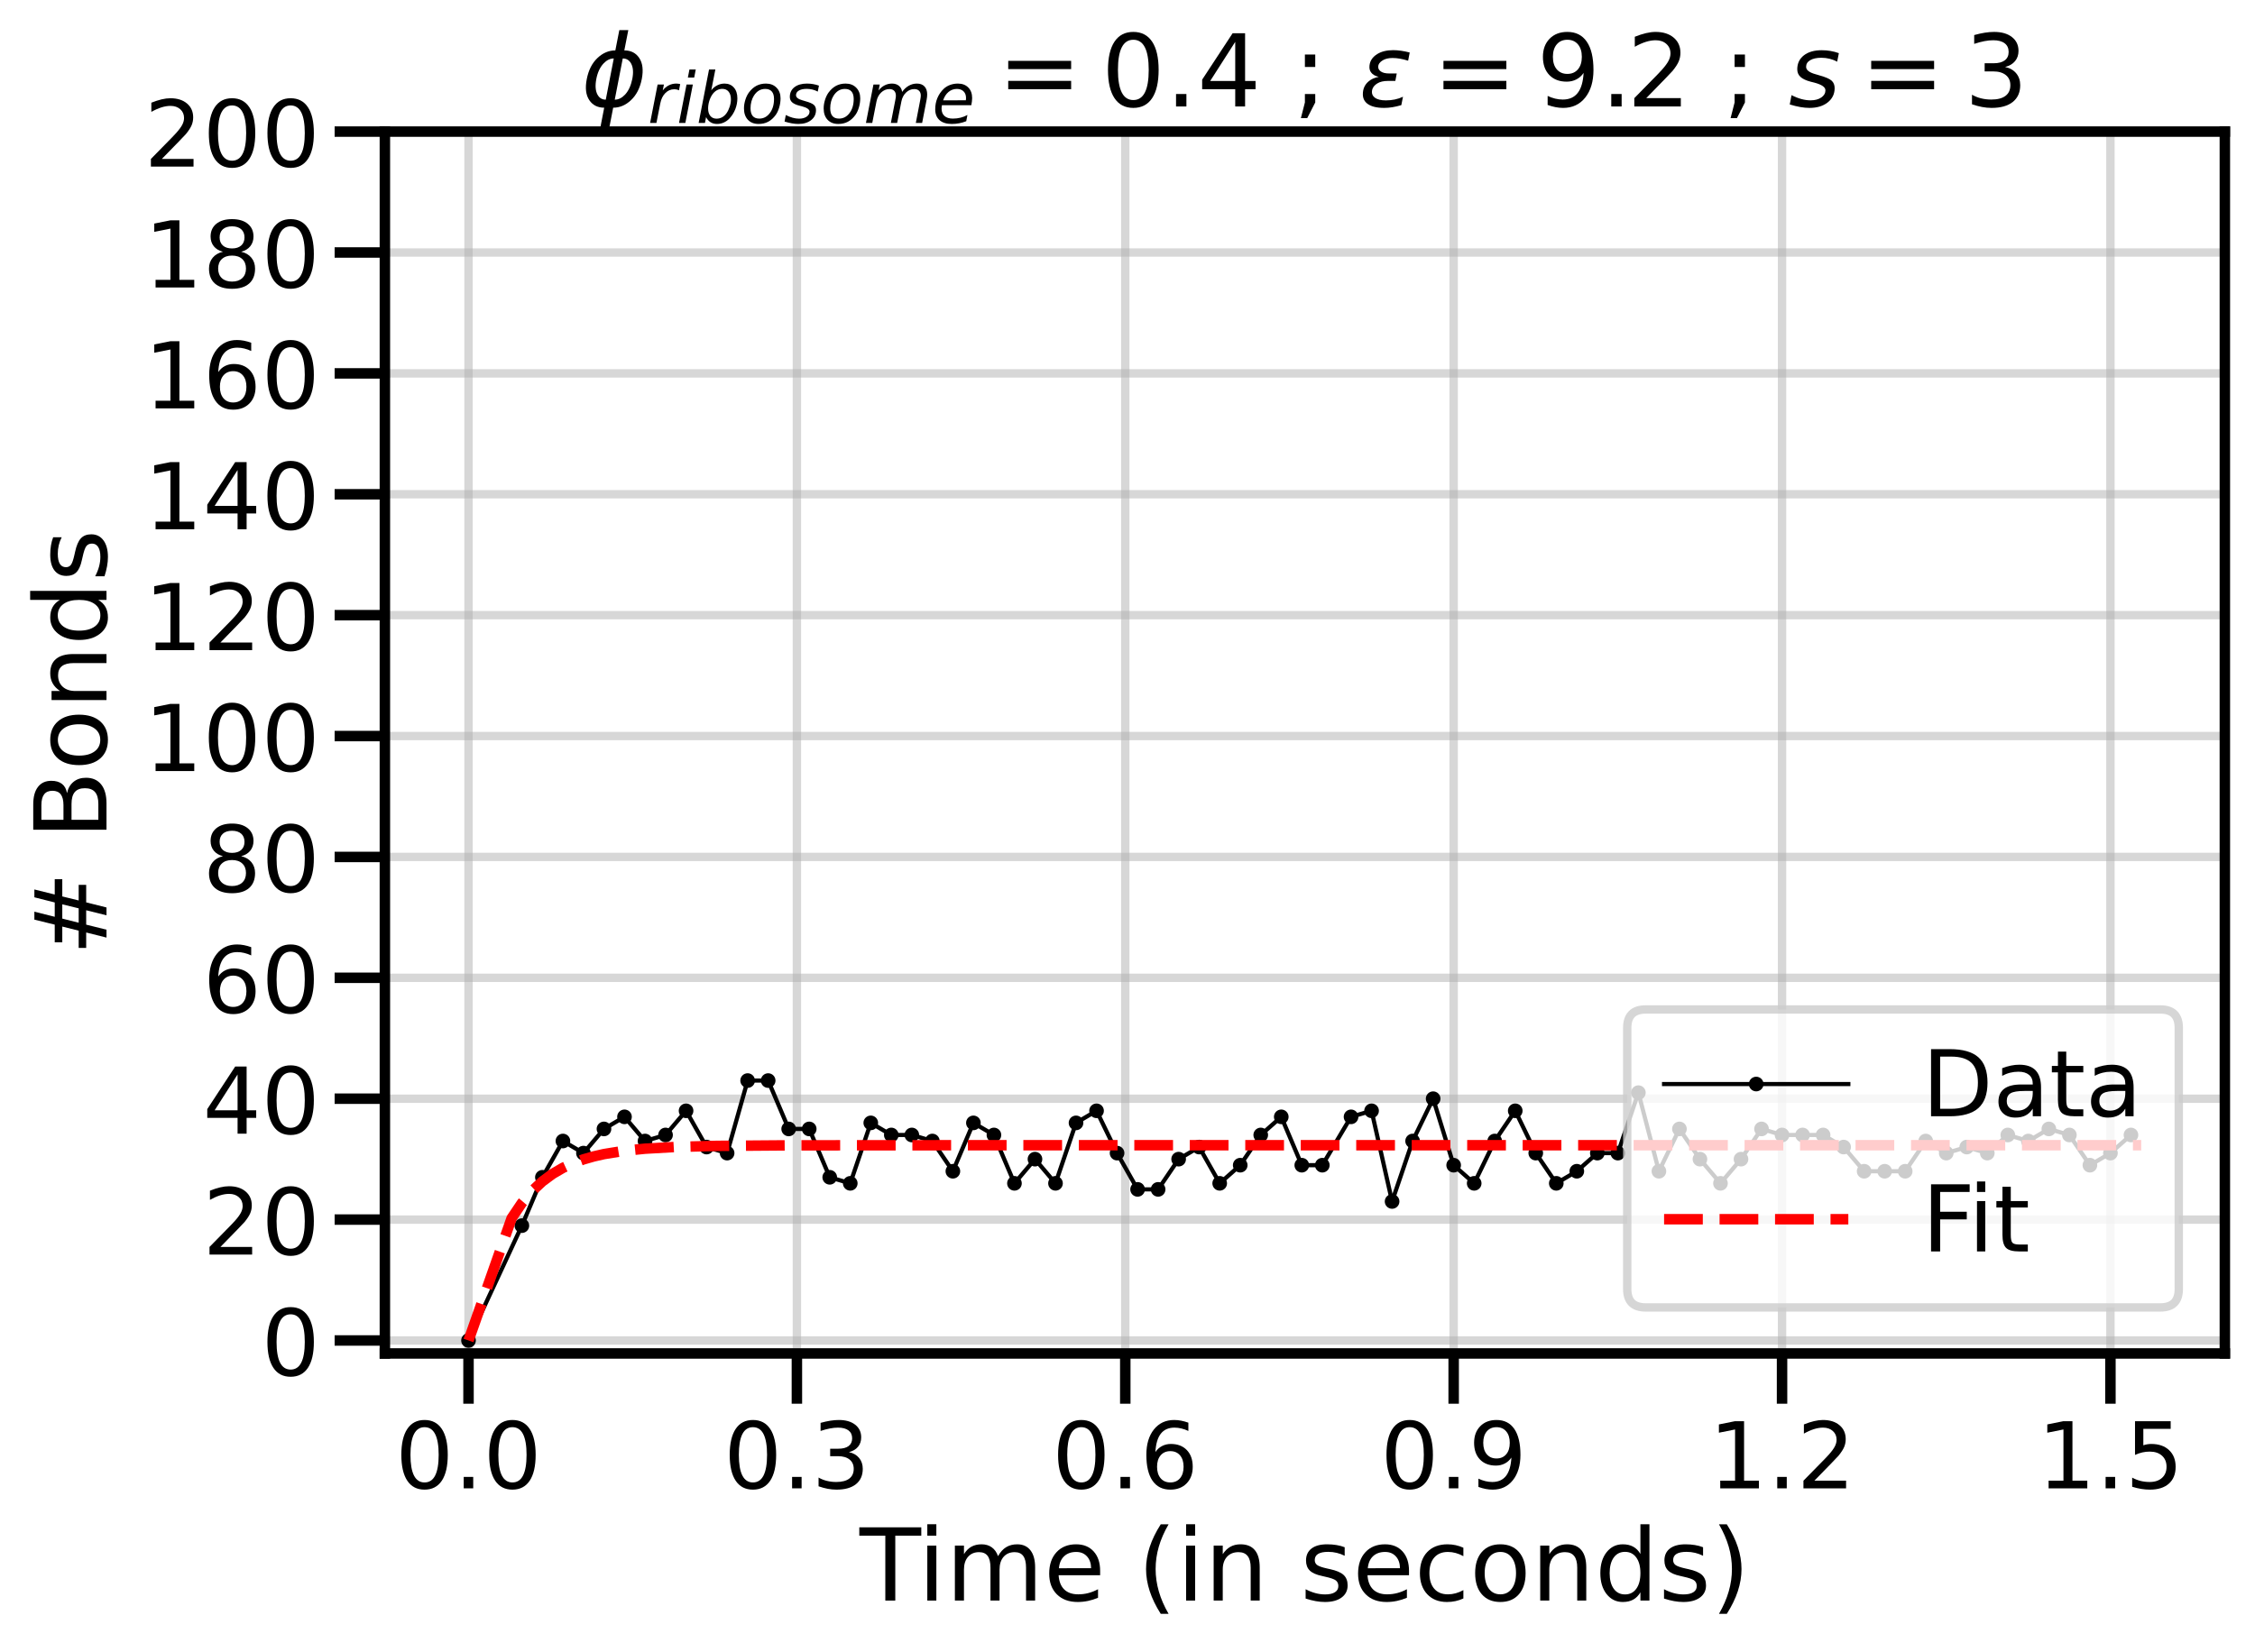 <?xml version="1.0" encoding="utf-8" standalone="no"?>
<!DOCTYPE svg PUBLIC "-//W3C//DTD SVG 1.1//EN"
  "http://www.w3.org/Graphics/SVG/1.1/DTD/svg11.dtd">
<!-- Created with matplotlib (https://matplotlib.org/) -->
<svg height="394.56pt" version="1.1" viewBox="0 0 538.56 394.56" width="538.56pt" xmlns="http://www.w3.org/2000/svg" xmlns:xlink="http://www.w3.org/1999/xlink">
 <defs>
  <style type="text/css">*{stroke-linecap:butt;stroke-linejoin:round;}</style>
 </defs>
 <g id="figure_1">
  <g id="patch_1">
   <path d="M 0 394.56 
L 538.56 394.56 
L 538.56 0 
L 0 0 
z
" style="fill:#ffffff;"/>
  </g>
  <g id="axes_1">
   <g id="patch_2">
    <path d="M 91.92 323.341 
L 531.36 323.341 
L 531.36 31.44 
L 91.92 31.44 
z
" style="fill:#ffffff;"/>
   </g>
   <g id="matplotlib.axis_1">
    <g id="xtick_1">
     <g id="line2d_1">
      <path clip-path="url(#p281fa6181a)" d="M 111.895 323.341 
L 111.895 31.44 
" style="fill:none;stroke:#b0b0b0;stroke-linecap:square;stroke-opacity:0.5;stroke-width:2;"/>
     </g>
     <g id="line2d_2">
      <defs>
       <path d="M 0 0 
L 0 12 
" id="mea191a5570" style="stroke:#000000;stroke-width:2.5;"/>
      </defs>
      <g>
       <use style="stroke:#000000;stroke-width:2.5;" x="111.895" xlink:href="#mea191a5570" y="323.341"/>
      </g>
     </g>
     <g id="text_1">
      <!-- 0.0 -->
      <g transform="translate(94.401 355.557)scale(0.22 -0.22)">
       <defs>
        <path d="M 31.781 66.406 
Q 24.172 66.406 20.328 58.906 
Q 16.5 51.422 16.5 36.375 
Q 16.5 21.391 20.328 13.891 
Q 24.172 6.391 31.781 6.391 
Q 39.453 6.391 43.281 13.891 
Q 47.125 21.391 47.125 36.375 
Q 47.125 51.422 43.281 58.906 
Q 39.453 66.406 31.781 66.406 
z
M 31.781 74.219 
Q 44.047 74.219 50.516 64.516 
Q 56.984 54.828 56.984 36.375 
Q 56.984 17.969 50.516 8.266 
Q 44.047 -1.422 31.781 -1.422 
Q 19.531 -1.422 13.062 8.266 
Q 6.594 17.969 6.594 36.375 
Q 6.594 54.828 13.062 64.516 
Q 19.531 74.219 31.781 74.219 
z
" id="DejaVuSans-48"/>
        <path d="M 10.688 12.406 
L 21 12.406 
L 21 0 
L 10.688 0 
z
" id="DejaVuSans-46"/>
       </defs>
       <use xlink:href="#DejaVuSans-48"/>
       <use x="63.623" xlink:href="#DejaVuSans-46"/>
       <use x="95.41" xlink:href="#DejaVuSans-48"/>
      </g>
     </g>
    </g>
    <g id="xtick_2">
     <g id="line2d_3">
      <path clip-path="url(#p281fa6181a)" d="M 190.322 323.341 
L 190.322 31.44 
" style="fill:none;stroke:#b0b0b0;stroke-linecap:square;stroke-opacity:0.5;stroke-width:2;"/>
     </g>
     <g id="line2d_4">
      <g>
       <use style="stroke:#000000;stroke-width:2.5;" x="190.322" xlink:href="#mea191a5570" y="323.341"/>
      </g>
     </g>
     <g id="text_2">
      <!-- 0.3 -->
      <g transform="translate(172.829 355.557)scale(0.22 -0.22)">
       <defs>
        <path d="M 40.578 39.312 
Q 47.656 37.797 51.625 33 
Q 55.609 28.219 55.609 21.188 
Q 55.609 10.406 48.188 4.484 
Q 40.766 -1.422 27.094 -1.422 
Q 22.516 -1.422 17.656 -0.516 
Q 12.797 0.391 7.625 2.203 
L 7.625 11.719 
Q 11.719 9.328 16.594 8.109 
Q 21.484 6.891 26.812 6.891 
Q 36.078 6.891 40.938 10.547 
Q 45.797 14.203 45.797 21.188 
Q 45.797 27.641 41.281 31.266 
Q 36.766 34.906 28.719 34.906 
L 20.219 34.906 
L 20.219 43.016 
L 29.109 43.016 
Q 36.375 43.016 40.234 45.922 
Q 44.094 48.828 44.094 54.297 
Q 44.094 59.906 40.109 62.906 
Q 36.141 65.922 28.719 65.922 
Q 24.656 65.922 20.016 65.031 
Q 15.375 64.156 9.812 62.312 
L 9.812 71.094 
Q 15.438 72.656 20.344 73.438 
Q 25.25 74.219 29.594 74.219 
Q 40.828 74.219 47.359 69.109 
Q 53.906 64.016 53.906 55.328 
Q 53.906 49.266 50.438 45.094 
Q 46.969 40.922 40.578 39.312 
z
" id="DejaVuSans-51"/>
       </defs>
       <use xlink:href="#DejaVuSans-48"/>
       <use x="63.623" xlink:href="#DejaVuSans-46"/>
       <use x="95.41" xlink:href="#DejaVuSans-51"/>
      </g>
     </g>
    </g>
    <g id="xtick_3">
     <g id="line2d_5">
      <path clip-path="url(#p281fa6181a)" d="M 268.75 323.341 
L 268.75 31.44 
" style="fill:none;stroke:#b0b0b0;stroke-linecap:square;stroke-opacity:0.5;stroke-width:2;"/>
     </g>
     <g id="line2d_6">
      <g>
       <use style="stroke:#000000;stroke-width:2.5;" x="268.75" xlink:href="#mea191a5570" y="323.341"/>
      </g>
     </g>
     <g id="text_3">
      <!-- 0.6 -->
      <g transform="translate(251.256 355.557)scale(0.22 -0.22)">
       <defs>
        <path d="M 33.016 40.375 
Q 26.375 40.375 22.484 35.828 
Q 18.609 31.297 18.609 23.391 
Q 18.609 15.531 22.484 10.953 
Q 26.375 6.391 33.016 6.391 
Q 39.656 6.391 43.531 10.953 
Q 47.406 15.531 47.406 23.391 
Q 47.406 31.297 43.531 35.828 
Q 39.656 40.375 33.016 40.375 
z
M 52.594 71.297 
L 52.594 62.312 
Q 48.875 64.062 45.094 64.984 
Q 41.312 65.922 37.594 65.922 
Q 27.828 65.922 22.672 59.328 
Q 17.531 52.734 16.797 39.406 
Q 19.672 43.656 24.016 45.922 
Q 28.375 48.188 33.594 48.188 
Q 44.578 48.188 50.953 41.516 
Q 57.328 34.859 57.328 23.391 
Q 57.328 12.156 50.688 5.359 
Q 44.047 -1.422 33.016 -1.422 
Q 20.359 -1.422 13.672 8.266 
Q 6.984 17.969 6.984 36.375 
Q 6.984 53.656 15.188 63.938 
Q 23.391 74.219 37.203 74.219 
Q 40.922 74.219 44.703 73.484 
Q 48.484 72.75 52.594 71.297 
z
" id="DejaVuSans-54"/>
       </defs>
       <use xlink:href="#DejaVuSans-48"/>
       <use x="63.623" xlink:href="#DejaVuSans-46"/>
       <use x="95.41" xlink:href="#DejaVuSans-54"/>
      </g>
     </g>
    </g>
    <g id="xtick_4">
     <g id="line2d_7">
      <path clip-path="url(#p281fa6181a)" d="M 347.178 323.341 
L 347.178 31.44 
" style="fill:none;stroke:#b0b0b0;stroke-linecap:square;stroke-opacity:0.5;stroke-width:2;"/>
     </g>
     <g id="line2d_8">
      <g>
       <use style="stroke:#000000;stroke-width:2.5;" x="347.178" xlink:href="#mea191a5570" y="323.341"/>
      </g>
     </g>
     <g id="text_4">
      <!-- 0.9 -->
      <g transform="translate(329.684 355.557)scale(0.22 -0.22)">
       <defs>
        <path d="M 10.984 1.516 
L 10.984 10.5 
Q 14.703 8.734 18.5 7.812 
Q 22.312 6.891 25.984 6.891 
Q 35.75 6.891 40.891 13.453 
Q 46.047 20.016 46.781 33.406 
Q 43.953 29.203 39.594 26.953 
Q 35.25 24.703 29.984 24.703 
Q 19.047 24.703 12.672 31.312 
Q 6.297 37.938 6.297 49.422 
Q 6.297 60.641 12.938 67.422 
Q 19.578 74.219 30.609 74.219 
Q 43.266 74.219 49.922 64.516 
Q 56.594 54.828 56.594 36.375 
Q 56.594 19.141 48.406 8.859 
Q 40.234 -1.422 26.422 -1.422 
Q 22.703 -1.422 18.891 -0.688 
Q 15.094 0.047 10.984 1.516 
z
M 30.609 32.422 
Q 37.25 32.422 41.125 36.953 
Q 45.016 41.5 45.016 49.422 
Q 45.016 57.281 41.125 61.844 
Q 37.25 66.406 30.609 66.406 
Q 23.969 66.406 20.094 61.844 
Q 16.219 57.281 16.219 49.422 
Q 16.219 41.5 20.094 36.953 
Q 23.969 32.422 30.609 32.422 
z
" id="DejaVuSans-57"/>
       </defs>
       <use xlink:href="#DejaVuSans-48"/>
       <use x="63.623" xlink:href="#DejaVuSans-46"/>
       <use x="95.41" xlink:href="#DejaVuSans-57"/>
      </g>
     </g>
    </g>
    <g id="xtick_5">
     <g id="line2d_9">
      <path clip-path="url(#p281fa6181a)" d="M 425.605 323.341 
L 425.605 31.44 
" style="fill:none;stroke:#b0b0b0;stroke-linecap:square;stroke-opacity:0.5;stroke-width:2;"/>
     </g>
     <g id="line2d_10">
      <g>
       <use style="stroke:#000000;stroke-width:2.5;" x="425.605" xlink:href="#mea191a5570" y="323.341"/>
      </g>
     </g>
     <g id="text_5">
      <!-- 1.2 -->
      <g transform="translate(408.112 355.557)scale(0.22 -0.22)">
       <defs>
        <path d="M 12.406 8.297 
L 28.516 8.297 
L 28.516 63.922 
L 10.984 60.406 
L 10.984 69.391 
L 28.422 72.906 
L 38.281 72.906 
L 38.281 8.297 
L 54.391 8.297 
L 54.391 0 
L 12.406 0 
z
" id="DejaVuSans-49"/>
        <path d="M 19.188 8.297 
L 53.609 8.297 
L 53.609 0 
L 7.328 0 
L 7.328 8.297 
Q 12.938 14.109 22.625 23.891 
Q 32.328 33.688 34.812 36.531 
Q 39.547 41.844 41.422 45.531 
Q 43.312 49.219 43.312 52.781 
Q 43.312 58.594 39.234 62.25 
Q 35.156 65.922 28.609 65.922 
Q 23.969 65.922 18.812 64.312 
Q 13.672 62.703 7.812 59.422 
L 7.812 69.391 
Q 13.766 71.781 18.938 73 
Q 24.125 74.219 28.422 74.219 
Q 39.75 74.219 46.484 68.547 
Q 53.219 62.891 53.219 53.422 
Q 53.219 48.922 51.531 44.891 
Q 49.859 40.875 45.406 35.406 
Q 44.188 33.984 37.641 27.219 
Q 31.109 20.453 19.188 8.297 
z
" id="DejaVuSans-50"/>
       </defs>
       <use xlink:href="#DejaVuSans-49"/>
       <use x="63.623" xlink:href="#DejaVuSans-46"/>
       <use x="95.41" xlink:href="#DejaVuSans-50"/>
      </g>
     </g>
    </g>
    <g id="xtick_6">
     <g id="line2d_11">
      <path clip-path="url(#p281fa6181a)" d="M 504.033 323.341 
L 504.033 31.44 
" style="fill:none;stroke:#b0b0b0;stroke-linecap:square;stroke-opacity:0.5;stroke-width:2;"/>
     </g>
     <g id="line2d_12">
      <g>
       <use style="stroke:#000000;stroke-width:2.5;" x="504.033" xlink:href="#mea191a5570" y="323.341"/>
      </g>
     </g>
     <g id="text_6">
      <!-- 1.5 -->
      <g transform="translate(486.539 355.557)scale(0.22 -0.22)">
       <defs>
        <path d="M 10.797 72.906 
L 49.516 72.906 
L 49.516 64.594 
L 19.828 64.594 
L 19.828 46.734 
Q 21.969 47.469 24.109 47.828 
Q 26.266 48.188 28.422 48.188 
Q 40.625 48.188 47.75 41.5 
Q 54.891 34.812 54.891 23.391 
Q 54.891 11.625 47.562 5.094 
Q 40.234 -1.422 26.906 -1.422 
Q 22.312 -1.422 17.547 -0.641 
Q 12.797 0.141 7.719 1.703 
L 7.719 11.625 
Q 12.109 9.234 16.797 8.062 
Q 21.484 6.891 26.703 6.891 
Q 35.156 6.891 40.078 11.328 
Q 45.016 15.766 45.016 23.391 
Q 45.016 31 40.078 35.438 
Q 35.156 39.891 26.703 39.891 
Q 22.75 39.891 18.812 39.016 
Q 14.891 38.141 10.797 36.281 
z
" id="DejaVuSans-53"/>
       </defs>
       <use xlink:href="#DejaVuSans-49"/>
       <use x="63.623" xlink:href="#DejaVuSans-46"/>
       <use x="95.41" xlink:href="#DejaVuSans-53"/>
      </g>
     </g>
    </g>
    <g id="text_7">
     <!-- Time (in seconds) -->
     <g transform="translate(205.299 382.369)scale(0.24 -0.24)">
      <defs>
       <path d="M -0.297 72.906 
L 61.375 72.906 
L 61.375 64.594 
L 35.5 64.594 
L 35.5 0 
L 25.594 0 
L 25.594 64.594 
L -0.297 64.594 
z
" id="DejaVuSans-84"/>
       <path d="M 9.422 54.688 
L 18.406 54.688 
L 18.406 0 
L 9.422 0 
z
M 9.422 75.984 
L 18.406 75.984 
L 18.406 64.594 
L 9.422 64.594 
z
" id="DejaVuSans-105"/>
       <path d="M 52 44.188 
Q 55.375 50.25 60.062 53.125 
Q 64.75 56 71.094 56 
Q 79.641 56 84.281 50.016 
Q 88.922 44.047 88.922 33.016 
L 88.922 0 
L 79.891 0 
L 79.891 32.719 
Q 79.891 40.578 77.094 44.375 
Q 74.312 48.188 68.609 48.188 
Q 61.625 48.188 57.562 43.547 
Q 53.516 38.922 53.516 30.906 
L 53.516 0 
L 44.484 0 
L 44.484 32.719 
Q 44.484 40.625 41.703 44.406 
Q 38.922 48.188 33.109 48.188 
Q 26.219 48.188 22.156 43.531 
Q 18.109 38.875 18.109 30.906 
L 18.109 0 
L 9.078 0 
L 9.078 54.688 
L 18.109 54.688 
L 18.109 46.188 
Q 21.188 51.219 25.484 53.609 
Q 29.781 56 35.688 56 
Q 41.656 56 45.828 52.969 
Q 50 49.953 52 44.188 
z
" id="DejaVuSans-109"/>
       <path d="M 56.203 29.594 
L 56.203 25.203 
L 14.891 25.203 
Q 15.484 15.922 20.484 11.062 
Q 25.484 6.203 34.422 6.203 
Q 39.594 6.203 44.453 7.469 
Q 49.312 8.734 54.109 11.281 
L 54.109 2.781 
Q 49.266 0.734 44.188 -0.344 
Q 39.109 -1.422 33.891 -1.422 
Q 20.797 -1.422 13.156 6.188 
Q 5.516 13.812 5.516 26.812 
Q 5.516 40.234 12.766 48.109 
Q 20.016 56 32.328 56 
Q 43.359 56 49.781 48.891 
Q 56.203 41.797 56.203 29.594 
z
M 47.219 32.234 
Q 47.125 39.594 43.094 43.984 
Q 39.062 48.391 32.422 48.391 
Q 24.906 48.391 20.391 44.141 
Q 15.875 39.891 15.188 32.172 
z
" id="DejaVuSans-101"/>
       <path id="DejaVuSans-32"/>
       <path d="M 31 75.875 
Q 24.469 64.656 21.281 53.656 
Q 18.109 42.672 18.109 31.391 
Q 18.109 20.125 21.312 9.062 
Q 24.516 -2 31 -13.188 
L 23.188 -13.188 
Q 15.875 -1.703 12.234 9.375 
Q 8.594 20.453 8.594 31.391 
Q 8.594 42.281 12.203 53.312 
Q 15.828 64.359 23.188 75.875 
z
" id="DejaVuSans-40"/>
       <path d="M 54.891 33.016 
L 54.891 0 
L 45.906 0 
L 45.906 32.719 
Q 45.906 40.484 42.875 44.328 
Q 39.844 48.188 33.797 48.188 
Q 26.516 48.188 22.312 43.547 
Q 18.109 38.922 18.109 30.906 
L 18.109 0 
L 9.078 0 
L 9.078 54.688 
L 18.109 54.688 
L 18.109 46.188 
Q 21.344 51.125 25.703 53.562 
Q 30.078 56 35.797 56 
Q 45.219 56 50.047 50.172 
Q 54.891 44.344 54.891 33.016 
z
" id="DejaVuSans-110"/>
       <path d="M 44.281 53.078 
L 44.281 44.578 
Q 40.484 46.531 36.375 47.5 
Q 32.281 48.484 27.875 48.484 
Q 21.188 48.484 17.844 46.438 
Q 14.5 44.391 14.5 40.281 
Q 14.5 37.156 16.891 35.375 
Q 19.281 33.594 26.516 31.984 
L 29.594 31.297 
Q 39.156 29.25 43.188 25.516 
Q 47.219 21.781 47.219 15.094 
Q 47.219 7.469 41.188 3.016 
Q 35.156 -1.422 24.609 -1.422 
Q 20.219 -1.422 15.453 -0.562 
Q 10.688 0.297 5.422 2 
L 5.422 11.281 
Q 10.406 8.688 15.234 7.391 
Q 20.062 6.109 24.812 6.109 
Q 31.156 6.109 34.562 8.281 
Q 37.984 10.453 37.984 14.406 
Q 37.984 18.062 35.516 20.016 
Q 33.062 21.969 24.703 23.781 
L 21.578 24.516 
Q 13.234 26.266 9.516 29.906 
Q 5.812 33.547 5.812 39.891 
Q 5.812 47.609 11.281 51.797 
Q 16.75 56 26.812 56 
Q 31.781 56 36.172 55.266 
Q 40.578 54.547 44.281 53.078 
z
" id="DejaVuSans-115"/>
       <path d="M 48.781 52.594 
L 48.781 44.188 
Q 44.969 46.297 41.141 47.344 
Q 37.312 48.391 33.406 48.391 
Q 24.656 48.391 19.812 42.844 
Q 14.984 37.312 14.984 27.297 
Q 14.984 17.281 19.812 11.734 
Q 24.656 6.203 33.406 6.203 
Q 37.312 6.203 41.141 7.25 
Q 44.969 8.297 48.781 10.406 
L 48.781 2.094 
Q 45.016 0.344 40.984 -0.531 
Q 36.969 -1.422 32.422 -1.422 
Q 20.062 -1.422 12.781 6.344 
Q 5.516 14.109 5.516 27.297 
Q 5.516 40.672 12.859 48.328 
Q 20.219 56 33.016 56 
Q 37.156 56 41.109 55.141 
Q 45.062 54.297 48.781 52.594 
z
" id="DejaVuSans-99"/>
       <path d="M 30.609 48.391 
Q 23.391 48.391 19.188 42.75 
Q 14.984 37.109 14.984 27.297 
Q 14.984 17.484 19.156 11.844 
Q 23.344 6.203 30.609 6.203 
Q 37.797 6.203 41.984 11.859 
Q 46.188 17.531 46.188 27.297 
Q 46.188 37.016 41.984 42.703 
Q 37.797 48.391 30.609 48.391 
z
M 30.609 56 
Q 42.328 56 49.016 48.375 
Q 55.719 40.766 55.719 27.297 
Q 55.719 13.875 49.016 6.219 
Q 42.328 -1.422 30.609 -1.422 
Q 18.844 -1.422 12.172 6.219 
Q 5.516 13.875 5.516 27.297 
Q 5.516 40.766 12.172 48.375 
Q 18.844 56 30.609 56 
z
" id="DejaVuSans-111"/>
       <path d="M 45.406 46.391 
L 45.406 75.984 
L 54.391 75.984 
L 54.391 0 
L 45.406 0 
L 45.406 8.203 
Q 42.578 3.328 38.25 0.953 
Q 33.938 -1.422 27.875 -1.422 
Q 17.969 -1.422 11.734 6.484 
Q 5.516 14.406 5.516 27.297 
Q 5.516 40.188 11.734 48.094 
Q 17.969 56 27.875 56 
Q 33.938 56 38.25 53.625 
Q 42.578 51.266 45.406 46.391 
z
M 14.797 27.297 
Q 14.797 17.391 18.875 11.75 
Q 22.953 6.109 30.078 6.109 
Q 37.203 6.109 41.297 11.75 
Q 45.406 17.391 45.406 27.297 
Q 45.406 37.203 41.297 42.844 
Q 37.203 48.484 30.078 48.484 
Q 22.953 48.484 18.875 42.844 
Q 14.797 37.203 14.797 27.297 
z
" id="DejaVuSans-100"/>
       <path d="M 8.016 75.875 
L 15.828 75.875 
Q 23.141 64.359 26.781 53.312 
Q 30.422 42.281 30.422 31.391 
Q 30.422 20.453 26.781 9.375 
Q 23.141 -1.703 15.828 -13.188 
L 8.016 -13.188 
Q 14.5 -2 17.703 9.062 
Q 20.906 20.125 20.906 31.391 
Q 20.906 42.672 17.703 53.656 
Q 14.5 64.656 8.016 75.875 
z
" id="DejaVuSans-41"/>
      </defs>
      <use xlink:href="#DejaVuSans-84"/>
      <use x="57.959" xlink:href="#DejaVuSans-105"/>
      <use x="85.742" xlink:href="#DejaVuSans-109"/>
      <use x="183.154" xlink:href="#DejaVuSans-101"/>
      <use x="244.678" xlink:href="#DejaVuSans-32"/>
      <use x="276.465" xlink:href="#DejaVuSans-40"/>
      <use x="315.479" xlink:href="#DejaVuSans-105"/>
      <use x="343.262" xlink:href="#DejaVuSans-110"/>
      <use x="406.641" xlink:href="#DejaVuSans-32"/>
      <use x="438.428" xlink:href="#DejaVuSans-115"/>
      <use x="490.527" xlink:href="#DejaVuSans-101"/>
      <use x="552.051" xlink:href="#DejaVuSans-99"/>
      <use x="607.031" xlink:href="#DejaVuSans-111"/>
      <use x="668.213" xlink:href="#DejaVuSans-110"/>
      <use x="731.592" xlink:href="#DejaVuSans-100"/>
      <use x="795.068" xlink:href="#DejaVuSans-115"/>
      <use x="847.168" xlink:href="#DejaVuSans-41"/>
     </g>
    </g>
   </g>
   <g id="matplotlib.axis_2">
    <g id="ytick_1">
     <g id="line2d_13">
      <path clip-path="url(#p281fa6181a)" d="M 91.92 320.236 
L 531.36 320.236 
" style="fill:none;stroke:#b0b0b0;stroke-linecap:square;stroke-opacity:0.5;stroke-width:2;"/>
     </g>
     <g id="line2d_14">
      <defs>
       <path d="M 0 0 
L -12 0 
" id="m1f0f779168" style="stroke:#000000;stroke-width:2.5;"/>
      </defs>
      <g>
       <use style="stroke:#000000;stroke-width:2.5;" x="91.92" xlink:href="#m1f0f779168" y="320.236"/>
      </g>
     </g>
     <g id="text_8">
      <!-- 0 -->
      <g transform="translate(62.422 328.594)scale(0.22 -0.22)">
       <use xlink:href="#DejaVuSans-48"/>
      </g>
     </g>
    </g>
    <g id="ytick_2">
     <g id="line2d_15">
      <path clip-path="url(#p281fa6181a)" d="M 91.92 291.356 
L 531.36 291.356 
" style="fill:none;stroke:#b0b0b0;stroke-linecap:square;stroke-opacity:0.5;stroke-width:2;"/>
     </g>
     <g id="line2d_16">
      <g>
       <use style="stroke:#000000;stroke-width:2.5;" x="91.92" xlink:href="#m1f0f779168" y="291.356"/>
      </g>
     </g>
     <g id="text_9">
      <!-- 20 -->
      <g transform="translate(48.425 299.715)scale(0.22 -0.22)">
       <use xlink:href="#DejaVuSans-50"/>
       <use x="63.623" xlink:href="#DejaVuSans-48"/>
      </g>
     </g>
    </g>
    <g id="ytick_3">
     <g id="line2d_17">
      <path clip-path="url(#p281fa6181a)" d="M 91.92 262.477 
L 531.36 262.477 
" style="fill:none;stroke:#b0b0b0;stroke-linecap:square;stroke-opacity:0.5;stroke-width:2;"/>
     </g>
     <g id="line2d_18">
      <g>
       <use style="stroke:#000000;stroke-width:2.5;" x="91.92" xlink:href="#m1f0f779168" y="262.477"/>
      </g>
     </g>
     <g id="text_10">
      <!-- 40 -->
      <g transform="translate(48.425 270.835)scale(0.22 -0.22)">
       <defs>
        <path d="M 37.797 64.312 
L 12.891 25.391 
L 37.797 25.391 
z
M 35.203 72.906 
L 47.609 72.906 
L 47.609 25.391 
L 58.016 25.391 
L 58.016 17.188 
L 47.609 17.188 
L 47.609 0 
L 37.797 0 
L 37.797 17.188 
L 4.891 17.188 
L 4.891 26.703 
z
" id="DejaVuSans-52"/>
       </defs>
       <use xlink:href="#DejaVuSans-52"/>
       <use x="63.623" xlink:href="#DejaVuSans-48"/>
      </g>
     </g>
    </g>
    <g id="ytick_4">
     <g id="line2d_19">
      <path clip-path="url(#p281fa6181a)" d="M 91.92 233.597 
L 531.36 233.597 
" style="fill:none;stroke:#b0b0b0;stroke-linecap:square;stroke-opacity:0.5;stroke-width:2;"/>
     </g>
     <g id="line2d_20">
      <g>
       <use style="stroke:#000000;stroke-width:2.5;" x="91.92" xlink:href="#m1f0f779168" y="233.597"/>
      </g>
     </g>
     <g id="text_11">
      <!-- 60 -->
      <g transform="translate(48.425 241.956)scale(0.22 -0.22)">
       <use xlink:href="#DejaVuSans-54"/>
       <use x="63.623" xlink:href="#DejaVuSans-48"/>
      </g>
     </g>
    </g>
    <g id="ytick_5">
     <g id="line2d_21">
      <path clip-path="url(#p281fa6181a)" d="M 91.92 204.718 
L 531.36 204.718 
" style="fill:none;stroke:#b0b0b0;stroke-linecap:square;stroke-opacity:0.5;stroke-width:2;"/>
     </g>
     <g id="line2d_22">
      <g>
       <use style="stroke:#000000;stroke-width:2.5;" x="91.92" xlink:href="#m1f0f779168" y="204.718"/>
      </g>
     </g>
     <g id="text_12">
      <!-- 80 -->
      <g transform="translate(48.425 213.076)scale(0.22 -0.22)">
       <defs>
        <path d="M 31.781 34.625 
Q 24.75 34.625 20.719 30.859 
Q 16.703 27.094 16.703 20.516 
Q 16.703 13.922 20.719 10.156 
Q 24.75 6.391 31.781 6.391 
Q 38.812 6.391 42.859 10.172 
Q 46.922 13.969 46.922 20.516 
Q 46.922 27.094 42.891 30.859 
Q 38.875 34.625 31.781 34.625 
z
M 21.922 38.812 
Q 15.578 40.375 12.031 44.719 
Q 8.5 49.078 8.5 55.328 
Q 8.5 64.062 14.719 69.141 
Q 20.953 74.219 31.781 74.219 
Q 42.672 74.219 48.875 69.141 
Q 55.078 64.062 55.078 55.328 
Q 55.078 49.078 51.531 44.719 
Q 48 40.375 41.703 38.812 
Q 48.828 37.156 52.797 32.312 
Q 56.781 27.484 56.781 20.516 
Q 56.781 9.906 50.312 4.234 
Q 43.844 -1.422 31.781 -1.422 
Q 19.734 -1.422 13.25 4.234 
Q 6.781 9.906 6.781 20.516 
Q 6.781 27.484 10.781 32.312 
Q 14.797 37.156 21.922 38.812 
z
M 18.312 54.391 
Q 18.312 48.734 21.844 45.562 
Q 25.391 42.391 31.781 42.391 
Q 38.141 42.391 41.719 45.562 
Q 45.312 48.734 45.312 54.391 
Q 45.312 60.062 41.719 63.234 
Q 38.141 66.406 31.781 66.406 
Q 25.391 66.406 21.844 63.234 
Q 18.312 60.062 18.312 54.391 
z
" id="DejaVuSans-56"/>
       </defs>
       <use xlink:href="#DejaVuSans-56"/>
       <use x="63.623" xlink:href="#DejaVuSans-48"/>
      </g>
     </g>
    </g>
    <g id="ytick_6">
     <g id="line2d_23">
      <path clip-path="url(#p281fa6181a)" d="M 91.92 175.838 
L 531.36 175.838 
" style="fill:none;stroke:#b0b0b0;stroke-linecap:square;stroke-opacity:0.5;stroke-width:2;"/>
     </g>
     <g id="line2d_24">
      <g>
       <use style="stroke:#000000;stroke-width:2.5;" x="91.92" xlink:href="#m1f0f779168" y="175.838"/>
      </g>
     </g>
     <g id="text_13">
      <!-- 100 -->
      <g transform="translate(34.428 184.196)scale(0.22 -0.22)">
       <use xlink:href="#DejaVuSans-49"/>
       <use x="63.623" xlink:href="#DejaVuSans-48"/>
       <use x="127.246" xlink:href="#DejaVuSans-48"/>
      </g>
     </g>
    </g>
    <g id="ytick_7">
     <g id="line2d_25">
      <path clip-path="url(#p281fa6181a)" d="M 91.92 146.958 
L 531.36 146.958 
" style="fill:none;stroke:#b0b0b0;stroke-linecap:square;stroke-opacity:0.5;stroke-width:2;"/>
     </g>
     <g id="line2d_26">
      <g>
       <use style="stroke:#000000;stroke-width:2.5;" x="91.92" xlink:href="#m1f0f779168" y="146.958"/>
      </g>
     </g>
     <g id="text_14">
      <!-- 120 -->
      <g transform="translate(34.428 155.317)scale(0.22 -0.22)">
       <use xlink:href="#DejaVuSans-49"/>
       <use x="63.623" xlink:href="#DejaVuSans-50"/>
       <use x="127.246" xlink:href="#DejaVuSans-48"/>
      </g>
     </g>
    </g>
    <g id="ytick_8">
     <g id="line2d_27">
      <path clip-path="url(#p281fa6181a)" d="M 91.92 118.079 
L 531.36 118.079 
" style="fill:none;stroke:#b0b0b0;stroke-linecap:square;stroke-opacity:0.5;stroke-width:2;"/>
     </g>
     <g id="line2d_28">
      <g>
       <use style="stroke:#000000;stroke-width:2.5;" x="91.92" xlink:href="#m1f0f779168" y="118.079"/>
      </g>
     </g>
     <g id="text_15">
      <!-- 140 -->
      <g transform="translate(34.428 126.437)scale(0.22 -0.22)">
       <use xlink:href="#DejaVuSans-49"/>
       <use x="63.623" xlink:href="#DejaVuSans-52"/>
       <use x="127.246" xlink:href="#DejaVuSans-48"/>
      </g>
     </g>
    </g>
    <g id="ytick_9">
     <g id="line2d_29">
      <path clip-path="url(#p281fa6181a)" d="M 91.92 89.199 
L 531.36 89.199 
" style="fill:none;stroke:#b0b0b0;stroke-linecap:square;stroke-opacity:0.5;stroke-width:2;"/>
     </g>
     <g id="line2d_30">
      <g>
       <use style="stroke:#000000;stroke-width:2.5;" x="91.92" xlink:href="#m1f0f779168" y="89.199"/>
      </g>
     </g>
     <g id="text_16">
      <!-- 160 -->
      <g transform="translate(34.428 97.557)scale(0.22 -0.22)">
       <use xlink:href="#DejaVuSans-49"/>
       <use x="63.623" xlink:href="#DejaVuSans-54"/>
       <use x="127.246" xlink:href="#DejaVuSans-48"/>
      </g>
     </g>
    </g>
    <g id="ytick_10">
     <g id="line2d_31">
      <path clip-path="url(#p281fa6181a)" d="M 91.92 60.32 
L 531.36 60.32 
" style="fill:none;stroke:#b0b0b0;stroke-linecap:square;stroke-opacity:0.5;stroke-width:2;"/>
     </g>
     <g id="line2d_32">
      <g>
       <use style="stroke:#000000;stroke-width:2.5;" x="91.92" xlink:href="#m1f0f779168" y="60.32"/>
      </g>
     </g>
     <g id="text_17">
      <!-- 180 -->
      <g transform="translate(34.428 68.678)scale(0.22 -0.22)">
       <use xlink:href="#DejaVuSans-49"/>
       <use x="63.623" xlink:href="#DejaVuSans-56"/>
       <use x="127.246" xlink:href="#DejaVuSans-48"/>
      </g>
     </g>
    </g>
    <g id="ytick_11">
     <g id="line2d_33">
      <path clip-path="url(#p281fa6181a)" d="M 91.92 31.44 
L 531.36 31.44 
" style="fill:none;stroke:#b0b0b0;stroke-linecap:square;stroke-opacity:0.5;stroke-width:2;"/>
     </g>
     <g id="line2d_34">
      <g>
       <use style="stroke:#000000;stroke-width:2.5;" x="91.92" xlink:href="#m1f0f779168" y="31.44"/>
      </g>
     </g>
     <g id="text_18">
      <!-- 200 -->
      <g transform="translate(34.428 39.798)scale(0.22 -0.22)">
       <use xlink:href="#DejaVuSans-50"/>
       <use x="63.623" xlink:href="#DejaVuSans-48"/>
       <use x="127.246" xlink:href="#DejaVuSans-48"/>
      </g>
     </g>
    </g>
    <g id="text_19">
     <!-- # Bonds -->
     <g transform="translate(25.436 228.31)rotate(-90)scale(0.24 -0.24)">
      <defs>
       <path d="M 51.125 44 
L 36.922 44 
L 32.812 27.688 
L 47.125 27.688 
z
M 43.797 71.781 
L 38.719 51.516 
L 52.984 51.516 
L 58.109 71.781 
L 65.922 71.781 
L 60.891 51.516 
L 76.125 51.516 
L 76.125 44 
L 58.984 44 
L 54.984 27.688 
L 70.516 27.688 
L 70.516 20.219 
L 53.078 20.219 
L 48 0 
L 40.188 0 
L 45.219 20.219 
L 30.906 20.219 
L 25.875 0 
L 18.016 0 
L 23.094 20.219 
L 7.719 20.219 
L 7.719 27.688 
L 24.906 27.688 
L 29 44 
L 13.281 44 
L 13.281 51.516 
L 30.906 51.516 
L 35.891 71.781 
z
" id="DejaVuSans-35"/>
       <path d="M 19.672 34.812 
L 19.672 8.109 
L 35.5 8.109 
Q 43.453 8.109 47.281 11.406 
Q 51.125 14.703 51.125 21.484 
Q 51.125 28.328 47.281 31.562 
Q 43.453 34.812 35.5 34.812 
z
M 19.672 64.797 
L 19.672 42.828 
L 34.281 42.828 
Q 41.5 42.828 45.031 45.531 
Q 48.578 48.25 48.578 53.812 
Q 48.578 59.328 45.031 62.062 
Q 41.5 64.797 34.281 64.797 
z
M 9.812 72.906 
L 35.016 72.906 
Q 46.297 72.906 52.391 68.219 
Q 58.5 63.531 58.5 54.891 
Q 58.5 48.188 55.375 44.234 
Q 52.25 40.281 46.188 39.312 
Q 53.469 37.75 57.5 32.781 
Q 61.531 27.828 61.531 20.406 
Q 61.531 10.641 54.891 5.312 
Q 48.25 0 35.984 0 
L 9.812 0 
z
" id="DejaVuSans-66"/>
      </defs>
      <use xlink:href="#DejaVuSans-35"/>
      <use x="83.789" xlink:href="#DejaVuSans-32"/>
      <use x="115.576" xlink:href="#DejaVuSans-66"/>
      <use x="184.18" xlink:href="#DejaVuSans-111"/>
      <use x="245.361" xlink:href="#DejaVuSans-110"/>
      <use x="308.74" xlink:href="#DejaVuSans-100"/>
      <use x="372.217" xlink:href="#DejaVuSans-115"/>
     </g>
    </g>
   </g>
   <g id="line2d_35">
    <path clip-path="url(#p281fa6181a)" d="M 111.895 320.236 
L 124.639 292.8 
L 129.541 281.249 
L 134.442 272.585 
L 139.344 275.473 
L 144.246 269.697 
L 149.148 266.809 
L 154.049 272.585 
L 158.951 271.141 
L 163.853 265.365 
L 168.755 274.029 
L 173.656 275.473 
L 178.558 258.145 
L 183.46 258.145 
L 188.362 269.697 
L 193.263 269.697 
L 198.165 281.249 
L 203.067 282.693 
L 207.968 268.253 
L 212.87 271.141 
L 217.772 271.141 
L 222.674 272.585 
L 227.575 279.805 
L 232.477 268.253 
L 237.379 271.141 
L 242.281 282.693 
L 247.182 276.917 
L 252.084 282.693 
L 256.986 268.253 
L 261.887 265.365 
L 266.789 275.473 
L 271.691 284.137 
L 276.593 284.137 
L 281.494 276.917 
L 286.396 274.029 
L 291.298 282.693 
L 296.2 278.361 
L 301.101 271.141 
L 306.003 266.809 
L 310.905 278.361 
L 315.806 278.361 
L 322.669 266.809 
L 327.571 265.365 
L 332.472 287.025 
L 337.374 272.585 
L 342.276 262.477 
L 347.178 278.361 
L 352.079 282.693 
L 356.981 272.585 
L 361.883 265.365 
L 366.784 275.473 
L 371.686 282.693 
L 376.588 279.805 
L 381.49 275.473 
L 386.391 275.473 
L 391.293 261.033 
L 396.195 279.805 
L 401.097 269.697 
L 405.998 276.917 
L 410.9 282.693 
L 415.802 276.917 
L 420.703 269.697 
L 425.605 271.141 
L 430.507 271.141 
L 435.409 271.141 
L 440.31 274.029 
L 445.212 279.805 
L 450.114 279.805 
L 455.016 279.805 
L 459.917 272.585 
L 464.819 275.473 
L 469.721 274.029 
L 474.622 275.473 
L 479.524 271.141 
L 484.426 272.585 
L 489.328 269.697 
L 494.229 271.141 
L 499.131 278.361 
L 504.033 275.473 
L 508.935 271.141 
" style="fill:none;stroke:#000000;stroke-linecap:square;"/>
    <defs>
     <path d="M 0 1.25 
C 0.332 1.25 0.649 1.118 0.884 0.884 
C 1.118 0.649 1.25 0.332 1.25 0 
C 1.25 -0.332 1.118 -0.649 0.884 -0.884 
C 0.649 -1.118 0.332 -1.25 0 -1.25 
C -0.332 -1.25 -0.649 -1.118 -0.884 -0.884 
C -1.118 -0.649 -1.25 -0.332 -1.25 0 
C -1.25 0.332 -1.118 0.649 -0.884 0.884 
C -0.649 1.118 -0.332 1.25 0 1.25 
z
" id="m930ae2cbb2" style="stroke:#000000;"/>
    </defs>
    <g clip-path="url(#p281fa6181a)">
     <use style="stroke:#000000;" x="111.895" xlink:href="#m930ae2cbb2" y="320.236"/>
     <use style="stroke:#000000;" x="124.639" xlink:href="#m930ae2cbb2" y="292.8"/>
     <use style="stroke:#000000;" x="129.541" xlink:href="#m930ae2cbb2" y="281.249"/>
     <use style="stroke:#000000;" x="134.442" xlink:href="#m930ae2cbb2" y="272.585"/>
     <use style="stroke:#000000;" x="139.344" xlink:href="#m930ae2cbb2" y="275.473"/>
     <use style="stroke:#000000;" x="144.246" xlink:href="#m930ae2cbb2" y="269.697"/>
     <use style="stroke:#000000;" x="149.148" xlink:href="#m930ae2cbb2" y="266.809"/>
     <use style="stroke:#000000;" x="154.049" xlink:href="#m930ae2cbb2" y="272.585"/>
     <use style="stroke:#000000;" x="158.951" xlink:href="#m930ae2cbb2" y="271.141"/>
     <use style="stroke:#000000;" x="163.853" xlink:href="#m930ae2cbb2" y="265.365"/>
     <use style="stroke:#000000;" x="168.755" xlink:href="#m930ae2cbb2" y="274.029"/>
     <use style="stroke:#000000;" x="173.656" xlink:href="#m930ae2cbb2" y="275.473"/>
     <use style="stroke:#000000;" x="178.558" xlink:href="#m930ae2cbb2" y="258.145"/>
     <use style="stroke:#000000;" x="183.46" xlink:href="#m930ae2cbb2" y="258.145"/>
     <use style="stroke:#000000;" x="188.362" xlink:href="#m930ae2cbb2" y="269.697"/>
     <use style="stroke:#000000;" x="193.263" xlink:href="#m930ae2cbb2" y="269.697"/>
     <use style="stroke:#000000;" x="198.165" xlink:href="#m930ae2cbb2" y="281.249"/>
     <use style="stroke:#000000;" x="203.067" xlink:href="#m930ae2cbb2" y="282.693"/>
     <use style="stroke:#000000;" x="207.968" xlink:href="#m930ae2cbb2" y="268.253"/>
     <use style="stroke:#000000;" x="212.87" xlink:href="#m930ae2cbb2" y="271.141"/>
     <use style="stroke:#000000;" x="217.772" xlink:href="#m930ae2cbb2" y="271.141"/>
     <use style="stroke:#000000;" x="222.674" xlink:href="#m930ae2cbb2" y="272.585"/>
     <use style="stroke:#000000;" x="227.575" xlink:href="#m930ae2cbb2" y="279.805"/>
     <use style="stroke:#000000;" x="232.477" xlink:href="#m930ae2cbb2" y="268.253"/>
     <use style="stroke:#000000;" x="237.379" xlink:href="#m930ae2cbb2" y="271.141"/>
     <use style="stroke:#000000;" x="242.281" xlink:href="#m930ae2cbb2" y="282.693"/>
     <use style="stroke:#000000;" x="247.182" xlink:href="#m930ae2cbb2" y="276.917"/>
     <use style="stroke:#000000;" x="252.084" xlink:href="#m930ae2cbb2" y="282.693"/>
     <use style="stroke:#000000;" x="256.986" xlink:href="#m930ae2cbb2" y="268.253"/>
     <use style="stroke:#000000;" x="261.887" xlink:href="#m930ae2cbb2" y="265.365"/>
     <use style="stroke:#000000;" x="266.789" xlink:href="#m930ae2cbb2" y="275.473"/>
     <use style="stroke:#000000;" x="271.691" xlink:href="#m930ae2cbb2" y="284.137"/>
     <use style="stroke:#000000;" x="276.593" xlink:href="#m930ae2cbb2" y="284.137"/>
     <use style="stroke:#000000;" x="281.494" xlink:href="#m930ae2cbb2" y="276.917"/>
     <use style="stroke:#000000;" x="286.396" xlink:href="#m930ae2cbb2" y="274.029"/>
     <use style="stroke:#000000;" x="291.298" xlink:href="#m930ae2cbb2" y="282.693"/>
     <use style="stroke:#000000;" x="296.2" xlink:href="#m930ae2cbb2" y="278.361"/>
     <use style="stroke:#000000;" x="301.101" xlink:href="#m930ae2cbb2" y="271.141"/>
     <use style="stroke:#000000;" x="306.003" xlink:href="#m930ae2cbb2" y="266.809"/>
     <use style="stroke:#000000;" x="310.905" xlink:href="#m930ae2cbb2" y="278.361"/>
     <use style="stroke:#000000;" x="315.806" xlink:href="#m930ae2cbb2" y="278.361"/>
     <use style="stroke:#000000;" x="322.669" xlink:href="#m930ae2cbb2" y="266.809"/>
     <use style="stroke:#000000;" x="327.571" xlink:href="#m930ae2cbb2" y="265.365"/>
     <use style="stroke:#000000;" x="332.472" xlink:href="#m930ae2cbb2" y="287.025"/>
     <use style="stroke:#000000;" x="337.374" xlink:href="#m930ae2cbb2" y="272.585"/>
     <use style="stroke:#000000;" x="342.276" xlink:href="#m930ae2cbb2" y="262.477"/>
     <use style="stroke:#000000;" x="347.178" xlink:href="#m930ae2cbb2" y="278.361"/>
     <use style="stroke:#000000;" x="352.079" xlink:href="#m930ae2cbb2" y="282.693"/>
     <use style="stroke:#000000;" x="356.981" xlink:href="#m930ae2cbb2" y="272.585"/>
     <use style="stroke:#000000;" x="361.883" xlink:href="#m930ae2cbb2" y="265.365"/>
     <use style="stroke:#000000;" x="366.784" xlink:href="#m930ae2cbb2" y="275.473"/>
     <use style="stroke:#000000;" x="371.686" xlink:href="#m930ae2cbb2" y="282.693"/>
     <use style="stroke:#000000;" x="376.588" xlink:href="#m930ae2cbb2" y="279.805"/>
     <use style="stroke:#000000;" x="381.49" xlink:href="#m930ae2cbb2" y="275.473"/>
     <use style="stroke:#000000;" x="386.391" xlink:href="#m930ae2cbb2" y="275.473"/>
     <use style="stroke:#000000;" x="391.293" xlink:href="#m930ae2cbb2" y="261.033"/>
     <use style="stroke:#000000;" x="396.195" xlink:href="#m930ae2cbb2" y="279.805"/>
     <use style="stroke:#000000;" x="401.097" xlink:href="#m930ae2cbb2" y="269.697"/>
     <use style="stroke:#000000;" x="405.998" xlink:href="#m930ae2cbb2" y="276.917"/>
     <use style="stroke:#000000;" x="410.9" xlink:href="#m930ae2cbb2" y="282.693"/>
     <use style="stroke:#000000;" x="415.802" xlink:href="#m930ae2cbb2" y="276.917"/>
     <use style="stroke:#000000;" x="420.703" xlink:href="#m930ae2cbb2" y="269.697"/>
     <use style="stroke:#000000;" x="425.605" xlink:href="#m930ae2cbb2" y="271.141"/>
     <use style="stroke:#000000;" x="430.507" xlink:href="#m930ae2cbb2" y="271.141"/>
     <use style="stroke:#000000;" x="435.409" xlink:href="#m930ae2cbb2" y="271.141"/>
     <use style="stroke:#000000;" x="440.31" xlink:href="#m930ae2cbb2" y="274.029"/>
     <use style="stroke:#000000;" x="445.212" xlink:href="#m930ae2cbb2" y="279.805"/>
     <use style="stroke:#000000;" x="450.114" xlink:href="#m930ae2cbb2" y="279.805"/>
     <use style="stroke:#000000;" x="455.016" xlink:href="#m930ae2cbb2" y="279.805"/>
     <use style="stroke:#000000;" x="459.917" xlink:href="#m930ae2cbb2" y="272.585"/>
     <use style="stroke:#000000;" x="464.819" xlink:href="#m930ae2cbb2" y="275.473"/>
     <use style="stroke:#000000;" x="469.721" xlink:href="#m930ae2cbb2" y="274.029"/>
     <use style="stroke:#000000;" x="474.622" xlink:href="#m930ae2cbb2" y="275.473"/>
     <use style="stroke:#000000;" x="479.524" xlink:href="#m930ae2cbb2" y="271.141"/>
     <use style="stroke:#000000;" x="484.426" xlink:href="#m930ae2cbb2" y="272.585"/>
     <use style="stroke:#000000;" x="489.328" xlink:href="#m930ae2cbb2" y="269.697"/>
     <use style="stroke:#000000;" x="494.229" xlink:href="#m930ae2cbb2" y="271.141"/>
     <use style="stroke:#000000;" x="499.131" xlink:href="#m930ae2cbb2" y="278.361"/>
     <use style="stroke:#000000;" x="504.033" xlink:href="#m930ae2cbb2" y="275.473"/>
     <use style="stroke:#000000;" x="508.935" xlink:href="#m930ae2cbb2" y="271.141"/>
    </g>
   </g>
   <g id="line2d_36">
    <path clip-path="url(#p281fa6181a)" d="M 111.895 320.236 
L 122.188 291.034 
L 124.639 287.391 
L 127.09 284.509 
L 129.541 282.229 
L 131.992 280.425 
L 134.442 278.997 
L 136.893 277.867 
L 139.344 276.973 
L 141.795 276.266 
L 144.246 275.707 
L 149.148 274.913 
L 154.049 274.417 
L 161.402 273.997 
L 171.205 273.747 
L 188.362 273.617 
L 239.83 273.586 
L 511.385 273.586 
L 511.385 273.586 
" style="fill:none;stroke:#ff0000;stroke-dasharray:9.25,4;stroke-dashoffset:0;stroke-width:2.5;"/>
   </g>
   <g id="patch_3">
    <path d="M 91.92 323.341 
L 91.92 31.44 
" style="fill:none;stroke:#000000;stroke-linecap:square;stroke-linejoin:miter;stroke-width:2.5;"/>
   </g>
   <g id="patch_4">
    <path d="M 531.36 323.341 
L 531.36 31.44 
" style="fill:none;stroke:#000000;stroke-linecap:square;stroke-linejoin:miter;stroke-width:2.5;"/>
   </g>
   <g id="patch_5">
    <path d="M 91.92 323.341 
L 531.36 323.341 
" style="fill:none;stroke:#000000;stroke-linecap:square;stroke-linejoin:miter;stroke-width:2.5;"/>
   </g>
   <g id="patch_6">
    <path d="M 91.92 31.44 
L 531.36 31.44 
" style="fill:none;stroke:#000000;stroke-linecap:square;stroke-linejoin:miter;stroke-width:2.5;"/>
   </g>
   <g id="text_20">
    <!-- $\phi_{ribosome} = $0.4 ; $\varepsilon = $9.2 ; $s = $3 -->
    <g transform="translate(138.84 25.44)scale(0.24 -0.24)">
     <defs>
      <path d="M 46.734 75.984 
L 42.781 55.812 
Q 52.547 55.812 57.562 48.344 
Q 62.75 40.719 60.156 27.297 
Q 57.516 13.875 49.359 6.25 
Q 41.453 -1.219 31.688 -1.219 
L 27.875 -20.797 
L 18.953 -20.797 
L 22.75 -1.219 
Q 13.031 -1.219 7.953 6.25 
Q 2.781 13.875 5.422 27.297 
Q 8.016 40.719 16.156 48.344 
Q 24.125 55.812 33.844 55.812 
L 37.797 75.984 
z
M 33.25 6.781 
Q 38.766 6.781 43.5 11.812 
Q 48.688 17.438 50.688 27.297 
Q 52.641 37.062 49.516 42.781 
Q 46.734 47.797 41.219 47.797 
z
M 24.312 6.781 
L 32.281 47.797 
Q 26.812 47.797 22.078 42.781 
Q 16.75 37.062 14.891 27.297 
Q 13.031 17.438 16.062 11.812 
Q 18.797 6.781 24.312 6.781 
z
" id="DejaVuSans-Oblique-981"/>
      <path d="M 44.578 46.391 
Q 43.219 47.125 41.453 47.516 
Q 39.703 47.906 37.703 47.906 
Q 30.516 47.906 25.141 42.453 
Q 19.781 37.016 18.016 27.875 
L 12.5 0 
L 3.516 0 
L 14.203 54.688 
L 23.188 54.688 
L 21.484 46.188 
Q 25.047 50.922 30 53.453 
Q 34.969 56 40.578 56 
Q 42.047 56 43.453 55.828 
Q 44.875 55.672 46.297 55.281 
z
" id="DejaVuSans-Oblique-114"/>
      <path d="M 18.312 75.984 
L 27.297 75.984 
L 25.094 64.594 
L 16.109 64.594 
z
M 14.203 54.688 
L 23.188 54.688 
L 12.5 0 
L 3.516 0 
z
" id="DejaVuSans-Oblique-105"/>
      <path d="M 49.516 33.406 
Q 49.516 40.484 46.266 44.484 
Q 43.016 48.484 37.312 48.484 
Q 33.156 48.484 29.516 46.453 
Q 25.875 44.438 23.188 40.578 
Q 20.359 36.531 18.719 31.172 
Q 17.094 25.828 17.094 20.516 
Q 17.094 13.766 20.281 9.938 
Q 23.484 6.109 29.109 6.109 
Q 33.344 6.109 36.953 8.078 
Q 40.578 10.062 43.312 13.922 
Q 46.094 17.922 47.797 23.234 
Q 49.516 28.562 49.516 33.406 
z
M 21.578 46.391 
Q 24.906 50.875 29.906 53.438 
Q 34.906 56 40.375 56 
Q 48.781 56 53.734 50.328 
Q 58.688 44.672 58.688 35.016 
Q 58.688 27.094 55.781 19.672 
Q 52.875 12.25 47.516 6.5 
Q 44 2.688 39.406 0.625 
Q 34.812 -1.422 29.781 -1.422 
Q 24.469 -1.422 20.562 1.016 
Q 16.656 3.469 14.203 8.297 
L 12.594 0 
L 3.609 0 
L 18.406 75.984 
L 27.391 75.984 
z
" id="DejaVuSans-Oblique-98"/>
      <path d="M 25.391 -1.422 
Q 15.766 -1.422 10.172 4.516 
Q 4.594 10.453 4.594 20.703 
Q 4.594 26.656 6.516 32.828 
Q 8.453 39.016 11.531 43.219 
Q 16.359 49.75 22.312 52.875 
Q 28.266 56 35.797 56 
Q 45.125 56 50.859 50.188 
Q 56.594 44.391 56.594 35.016 
Q 56.594 28.516 54.688 22.062 
Q 52.781 15.625 49.703 11.375 
Q 44.922 4.828 38.969 1.703 
Q 33.016 -1.422 25.391 -1.422 
z
M 13.922 21 
Q 13.922 13.578 17.016 9.891 
Q 20.125 6.203 26.422 6.203 
Q 35.453 6.203 41.375 14.078 
Q 47.312 21.969 47.312 34.078 
Q 47.312 41.156 44.141 44.766 
Q 40.969 48.391 34.812 48.391 
Q 29.734 48.391 25.781 46.016 
Q 21.828 43.656 18.703 38.812 
Q 16.406 35.203 15.156 30.562 
Q 13.922 25.922 13.922 21 
z
" id="DejaVuSans-Oblique-111"/>
      <path d="M 50 53.078 
L 48.297 44.578 
Q 44.734 46.531 40.766 47.5 
Q 36.812 48.484 32.625 48.484 
Q 25.531 48.484 21.453 46.062 
Q 17.391 43.656 17.391 39.5 
Q 17.391 34.672 26.859 32.078 
Q 27.594 31.891 27.938 31.781 
L 30.812 30.906 
Q 39.797 28.422 42.797 25.688 
Q 45.797 22.953 45.797 18.219 
Q 45.797 9.516 38.891 4.047 
Q 31.984 -1.422 20.797 -1.422 
Q 16.453 -1.422 11.672 -0.578 
Q 6.891 0.25 1.125 2 
L 2.875 11.281 
Q 7.812 8.734 12.594 7.422 
Q 17.391 6.109 21.781 6.109 
Q 28.375 6.109 32.5 8.938 
Q 36.625 11.766 36.625 16.109 
Q 36.625 20.797 25.781 23.688 
L 24.859 23.922 
L 21.781 24.703 
Q 14.938 26.516 11.766 29.469 
Q 8.594 32.422 8.594 37.016 
Q 8.594 45.75 15.156 50.875 
Q 21.734 56 33.016 56 
Q 37.453 56 41.672 55.266 
Q 45.906 54.547 50 53.078 
z
" id="DejaVuSans-Oblique-115"/>
      <path d="M 89.797 33.016 
L 83.406 0 
L 74.422 0 
L 80.719 32.719 
Q 81.109 34.812 81.297 36.328 
Q 81.5 37.844 81.5 38.922 
Q 81.5 43.312 79.047 45.75 
Q 76.609 48.188 72.219 48.188 
Q 65.672 48.188 60.547 43.281 
Q 55.422 38.375 53.906 30.516 
L 47.906 0 
L 38.922 0 
L 45.312 32.719 
Q 45.703 34.516 45.891 36.047 
Q 46.094 37.594 46.094 38.812 
Q 46.094 43.266 43.656 45.719 
Q 41.219 48.188 36.922 48.188 
Q 30.281 48.188 25.141 43.281 
Q 20.016 38.375 18.5 30.516 
L 12.5 0 
L 3.516 0 
L 14.203 54.688 
L 23.188 54.688 
L 21.484 46.188 
Q 25.141 50.984 30.047 53.484 
Q 34.969 56 40.578 56 
Q 46.531 56 50.359 52.875 
Q 54.203 49.75 54.984 44.188 
Q 59.078 49.953 64.469 52.969 
Q 69.875 56 75.875 56 
Q 82.906 56 86.734 51.953 
Q 90.578 47.906 90.578 40.484 
Q 90.578 38.875 90.375 36.938 
Q 90.188 35.016 89.797 33.016 
z
" id="DejaVuSans-Oblique-109"/>
      <path d="M 48.094 32.234 
Q 48.25 33.016 48.312 33.844 
Q 48.391 34.672 48.391 35.5 
Q 48.391 41.453 44.891 44.922 
Q 41.406 48.391 35.406 48.391 
Q 28.719 48.391 23.578 44.156 
Q 18.453 39.938 15.828 32.172 
z
M 55.906 25.203 
L 14.109 25.203 
Q 13.812 23.344 13.719 22.266 
Q 13.625 21.188 13.625 20.406 
Q 13.625 13.625 17.797 9.906 
Q 21.969 6.203 29.594 6.203 
Q 35.453 6.203 40.672 7.516 
Q 45.906 8.844 50.391 11.375 
L 48.688 2.484 
Q 43.844 0.531 38.688 -0.438 
Q 33.547 -1.422 28.219 -1.422 
Q 16.844 -1.422 10.719 4.016 
Q 4.594 9.469 4.594 19.484 
Q 4.594 28.031 7.641 35.375 
Q 10.688 42.719 16.609 48.484 
Q 20.406 52.094 25.656 54.047 
Q 30.906 56 36.812 56 
Q 46.094 56 51.578 50.438 
Q 57.078 44.875 57.078 35.5 
Q 57.078 33.25 56.781 30.688 
Q 56.5 28.125 55.906 25.203 
z
" id="DejaVuSans-Oblique-101"/>
      <path d="M 10.594 45.406 
L 73.188 45.406 
L 73.188 37.203 
L 10.594 37.203 
z
M 10.594 25.484 
L 73.188 25.484 
L 73.188 17.188 
L 10.594 17.188 
z
" id="DejaVuSans-61"/>
      <path d="M 11.719 51.703 
L 22.016 51.703 
L 22.016 39.312 
L 11.719 39.312 
z
M 11.719 12.406 
L 22.016 12.406 
L 22.016 4 
L 14.016 -11.625 
L 7.719 -11.625 
L 11.719 4 
z
" id="DejaVuSans-59"/>
      <path d="M 19.734 29.5 
Q 14.453 30.672 12.156 33.844 
Q 10.453 36.078 10.453 39.109 
Q 10.453 47.406 18.359 52.25 
Q 24.609 56.062 34.188 56.062 
Q 37.891 56.062 41.938 55.469 
Q 46 54.891 50.531 53.719 
L 48.969 45.562 
Q 44.484 46.969 40.719 47.609 
Q 36.859 48.25 33.406 48.25 
Q 27.594 48.25 23.781 46 
Q 19.188 43.312 19.188 39.406 
Q 19.188 36.812 21.578 35.016 
Q 24.422 32.859 30.078 32.859 
L 37.641 32.859 
L 36.234 25.438 
L 29 25.438 
Q 22.266 25.438 18.312 22.953 
Q 12.938 19.578 12.938 14.312 
Q 12.938 10.984 15.828 8.797 
Q 19.438 6.062 26.812 6.062 
Q 31.344 6.062 35.688 6.938 
Q 40.047 7.859 43.844 9.672 
L 42.188 1.312 
Q 37.547 -0.047 33.297 -0.734 
Q 29.047 -1.422 25.141 -1.422 
Q 13.531 -1.422 8.062 3.031 
Q 3.906 6.453 3.906 12.203 
Q 3.906 19.969 9.375 24.75 
Q 13.422 28.328 19.734 29.5 
z
" id="DejaVuSans-Oblique-949"/>
     </defs>
     <use transform="translate(0 0.016)" xlink:href="#DejaVuSans-Oblique-981"/>
     <use transform="translate(65.967 -16.391)scale(0.7)" xlink:href="#DejaVuSans-Oblique-114"/>
     <use transform="translate(94.746 -16.391)scale(0.7)" xlink:href="#DejaVuSans-Oblique-105"/>
     <use transform="translate(114.194 -16.391)scale(0.7)" xlink:href="#DejaVuSans-Oblique-98"/>
     <use transform="translate(158.628 -16.391)scale(0.7)" xlink:href="#DejaVuSans-Oblique-111"/>
     <use transform="translate(201.455 -16.391)scale(0.7)" xlink:href="#DejaVuSans-Oblique-115"/>
     <use transform="translate(237.925 -16.391)scale(0.7)" xlink:href="#DejaVuSans-Oblique-111"/>
     <use transform="translate(280.752 -16.391)scale(0.7)" xlink:href="#DejaVuSans-Oblique-109"/>
     <use transform="translate(348.94 -16.391)scale(0.7)" xlink:href="#DejaVuSans-Oblique-101"/>
     <use transform="translate(414.224 0.016)" xlink:href="#DejaVuSans-61"/>
     <use transform="translate(517.495 0.016)" xlink:href="#DejaVuSans-48"/>
     <use transform="translate(581.118 0.016)" xlink:href="#DejaVuSans-46"/>
     <use transform="translate(612.905 0.016)" xlink:href="#DejaVuSans-52"/>
     <use transform="translate(676.528 0.016)" xlink:href="#DejaVuSans-32"/>
     <use transform="translate(708.315 0.016)" xlink:href="#DejaVuSans-59"/>
     <use transform="translate(742.007 0.016)" xlink:href="#DejaVuSans-32"/>
     <use transform="translate(773.794 0.016)" xlink:href="#DejaVuSans-Oblique-949"/>
     <use transform="translate(847.329 0.016)" xlink:href="#DejaVuSans-61"/>
     <use transform="translate(950.601 0.016)" xlink:href="#DejaVuSans-57"/>
     <use transform="translate(1014.224 0.016)" xlink:href="#DejaVuSans-46"/>
     <use transform="translate(1040.511 0.016)" xlink:href="#DejaVuSans-50"/>
     <use transform="translate(1104.134 0.016)" xlink:href="#DejaVuSans-32"/>
     <use transform="translate(1135.921 0.016)" xlink:href="#DejaVuSans-59"/>
     <use transform="translate(1169.612 0.016)" xlink:href="#DejaVuSans-32"/>
     <use transform="translate(1201.399 0.016)" xlink:href="#DejaVuSans-Oblique-115"/>
     <use transform="translate(1272.981 0.016)" xlink:href="#DejaVuSans-61"/>
     <use transform="translate(1376.253 0.016)" xlink:href="#DejaVuSans-51"/>
    </g>
   </g>
   <g id="legend_1">
    <g id="patch_7">
     <path d="M 393.032 312.341 
L 515.96 312.341 
Q 520.36 312.341 520.36 307.941 
L 520.36 245.557 
Q 520.36 241.157 515.96 241.157 
L 393.032 241.157 
Q 388.632 241.157 388.632 245.557 
L 388.632 307.941 
Q 388.632 312.341 393.032 312.341 
z
" style="fill:#ffffff;opacity:0.8;stroke:#cccccc;stroke-linejoin:miter;stroke-width:2;"/>
    </g>
    <g id="line2d_37">
     <path d="M 397.432 258.973 
L 441.432 258.973 
" style="fill:none;stroke:#000000;stroke-linecap:square;"/>
    </g>
    <g id="line2d_38">
     <g>
      <use style="stroke:#000000;" x="419.432" xlink:href="#m930ae2cbb2" y="258.973"/>
     </g>
    </g>
    <g id="text_21">
     <!-- Data -->
     <g transform="translate(459.032 266.673)scale(0.22 -0.22)">
      <defs>
       <path d="M 19.672 64.797 
L 19.672 8.109 
L 31.594 8.109 
Q 46.688 8.109 53.688 14.938 
Q 60.688 21.781 60.688 36.531 
Q 60.688 51.172 53.688 57.984 
Q 46.688 64.797 31.594 64.797 
z
M 9.812 72.906 
L 30.078 72.906 
Q 51.266 72.906 61.172 64.094 
Q 71.094 55.281 71.094 36.531 
Q 71.094 17.672 61.125 8.828 
Q 51.172 0 30.078 0 
L 9.812 0 
z
" id="DejaVuSans-68"/>
       <path d="M 34.281 27.484 
Q 23.391 27.484 19.188 25 
Q 14.984 22.516 14.984 16.5 
Q 14.984 11.719 18.141 8.906 
Q 21.297 6.109 26.703 6.109 
Q 34.188 6.109 38.703 11.406 
Q 43.219 16.703 43.219 25.484 
L 43.219 27.484 
z
M 52.203 31.203 
L 52.203 0 
L 43.219 0 
L 43.219 8.297 
Q 40.141 3.328 35.547 0.953 
Q 30.953 -1.422 24.312 -1.422 
Q 15.922 -1.422 10.953 3.297 
Q 6 8.016 6 15.922 
Q 6 25.141 12.172 29.828 
Q 18.359 34.516 30.609 34.516 
L 43.219 34.516 
L 43.219 35.406 
Q 43.219 41.609 39.141 45 
Q 35.062 48.391 27.688 48.391 
Q 23 48.391 18.547 47.266 
Q 14.109 46.141 10.016 43.891 
L 10.016 52.203 
Q 14.938 54.109 19.578 55.047 
Q 24.219 56 28.609 56 
Q 40.484 56 46.344 49.844 
Q 52.203 43.703 52.203 31.203 
z
" id="DejaVuSans-97"/>
       <path d="M 18.312 70.219 
L 18.312 54.688 
L 36.812 54.688 
L 36.812 47.703 
L 18.312 47.703 
L 18.312 18.016 
Q 18.312 11.328 20.141 9.422 
Q 21.969 7.516 27.594 7.516 
L 36.812 7.516 
L 36.812 0 
L 27.594 0 
Q 17.188 0 13.234 3.875 
Q 9.281 7.766 9.281 18.016 
L 9.281 47.703 
L 2.688 47.703 
L 2.688 54.688 
L 9.281 54.688 
L 9.281 70.219 
z
" id="DejaVuSans-116"/>
      </defs>
      <use xlink:href="#DejaVuSans-68"/>
      <use x="77.002" xlink:href="#DejaVuSans-97"/>
      <use x="138.281" xlink:href="#DejaVuSans-116"/>
      <use x="177.49" xlink:href="#DejaVuSans-97"/>
     </g>
    </g>
    <g id="line2d_39">
     <path d="M 397.432 291.265 
L 441.432 291.265 
" style="fill:none;stroke:#ff0000;stroke-dasharray:9.25,4;stroke-dashoffset:0;stroke-width:2.5;"/>
    </g>
    <g id="line2d_40"/>
    <g id="text_22">
     <!-- Fit -->
     <g transform="translate(459.032 298.965)scale(0.22 -0.22)">
      <defs>
       <path d="M 9.812 72.906 
L 51.703 72.906 
L 51.703 64.594 
L 19.672 64.594 
L 19.672 43.109 
L 48.578 43.109 
L 48.578 34.812 
L 19.672 34.812 
L 19.672 0 
L 9.812 0 
z
" id="DejaVuSans-70"/>
      </defs>
      <use xlink:href="#DejaVuSans-70"/>
      <use x="50.27" xlink:href="#DejaVuSans-105"/>
      <use x="78.053" xlink:href="#DejaVuSans-116"/>
     </g>
    </g>
   </g>
  </g>
 </g>
 <defs>
  <clipPath id="p281fa6181a">
   <rect height="291.901" width="439.44" x="91.92" y="31.44"/>
  </clipPath>
 </defs>
</svg>
